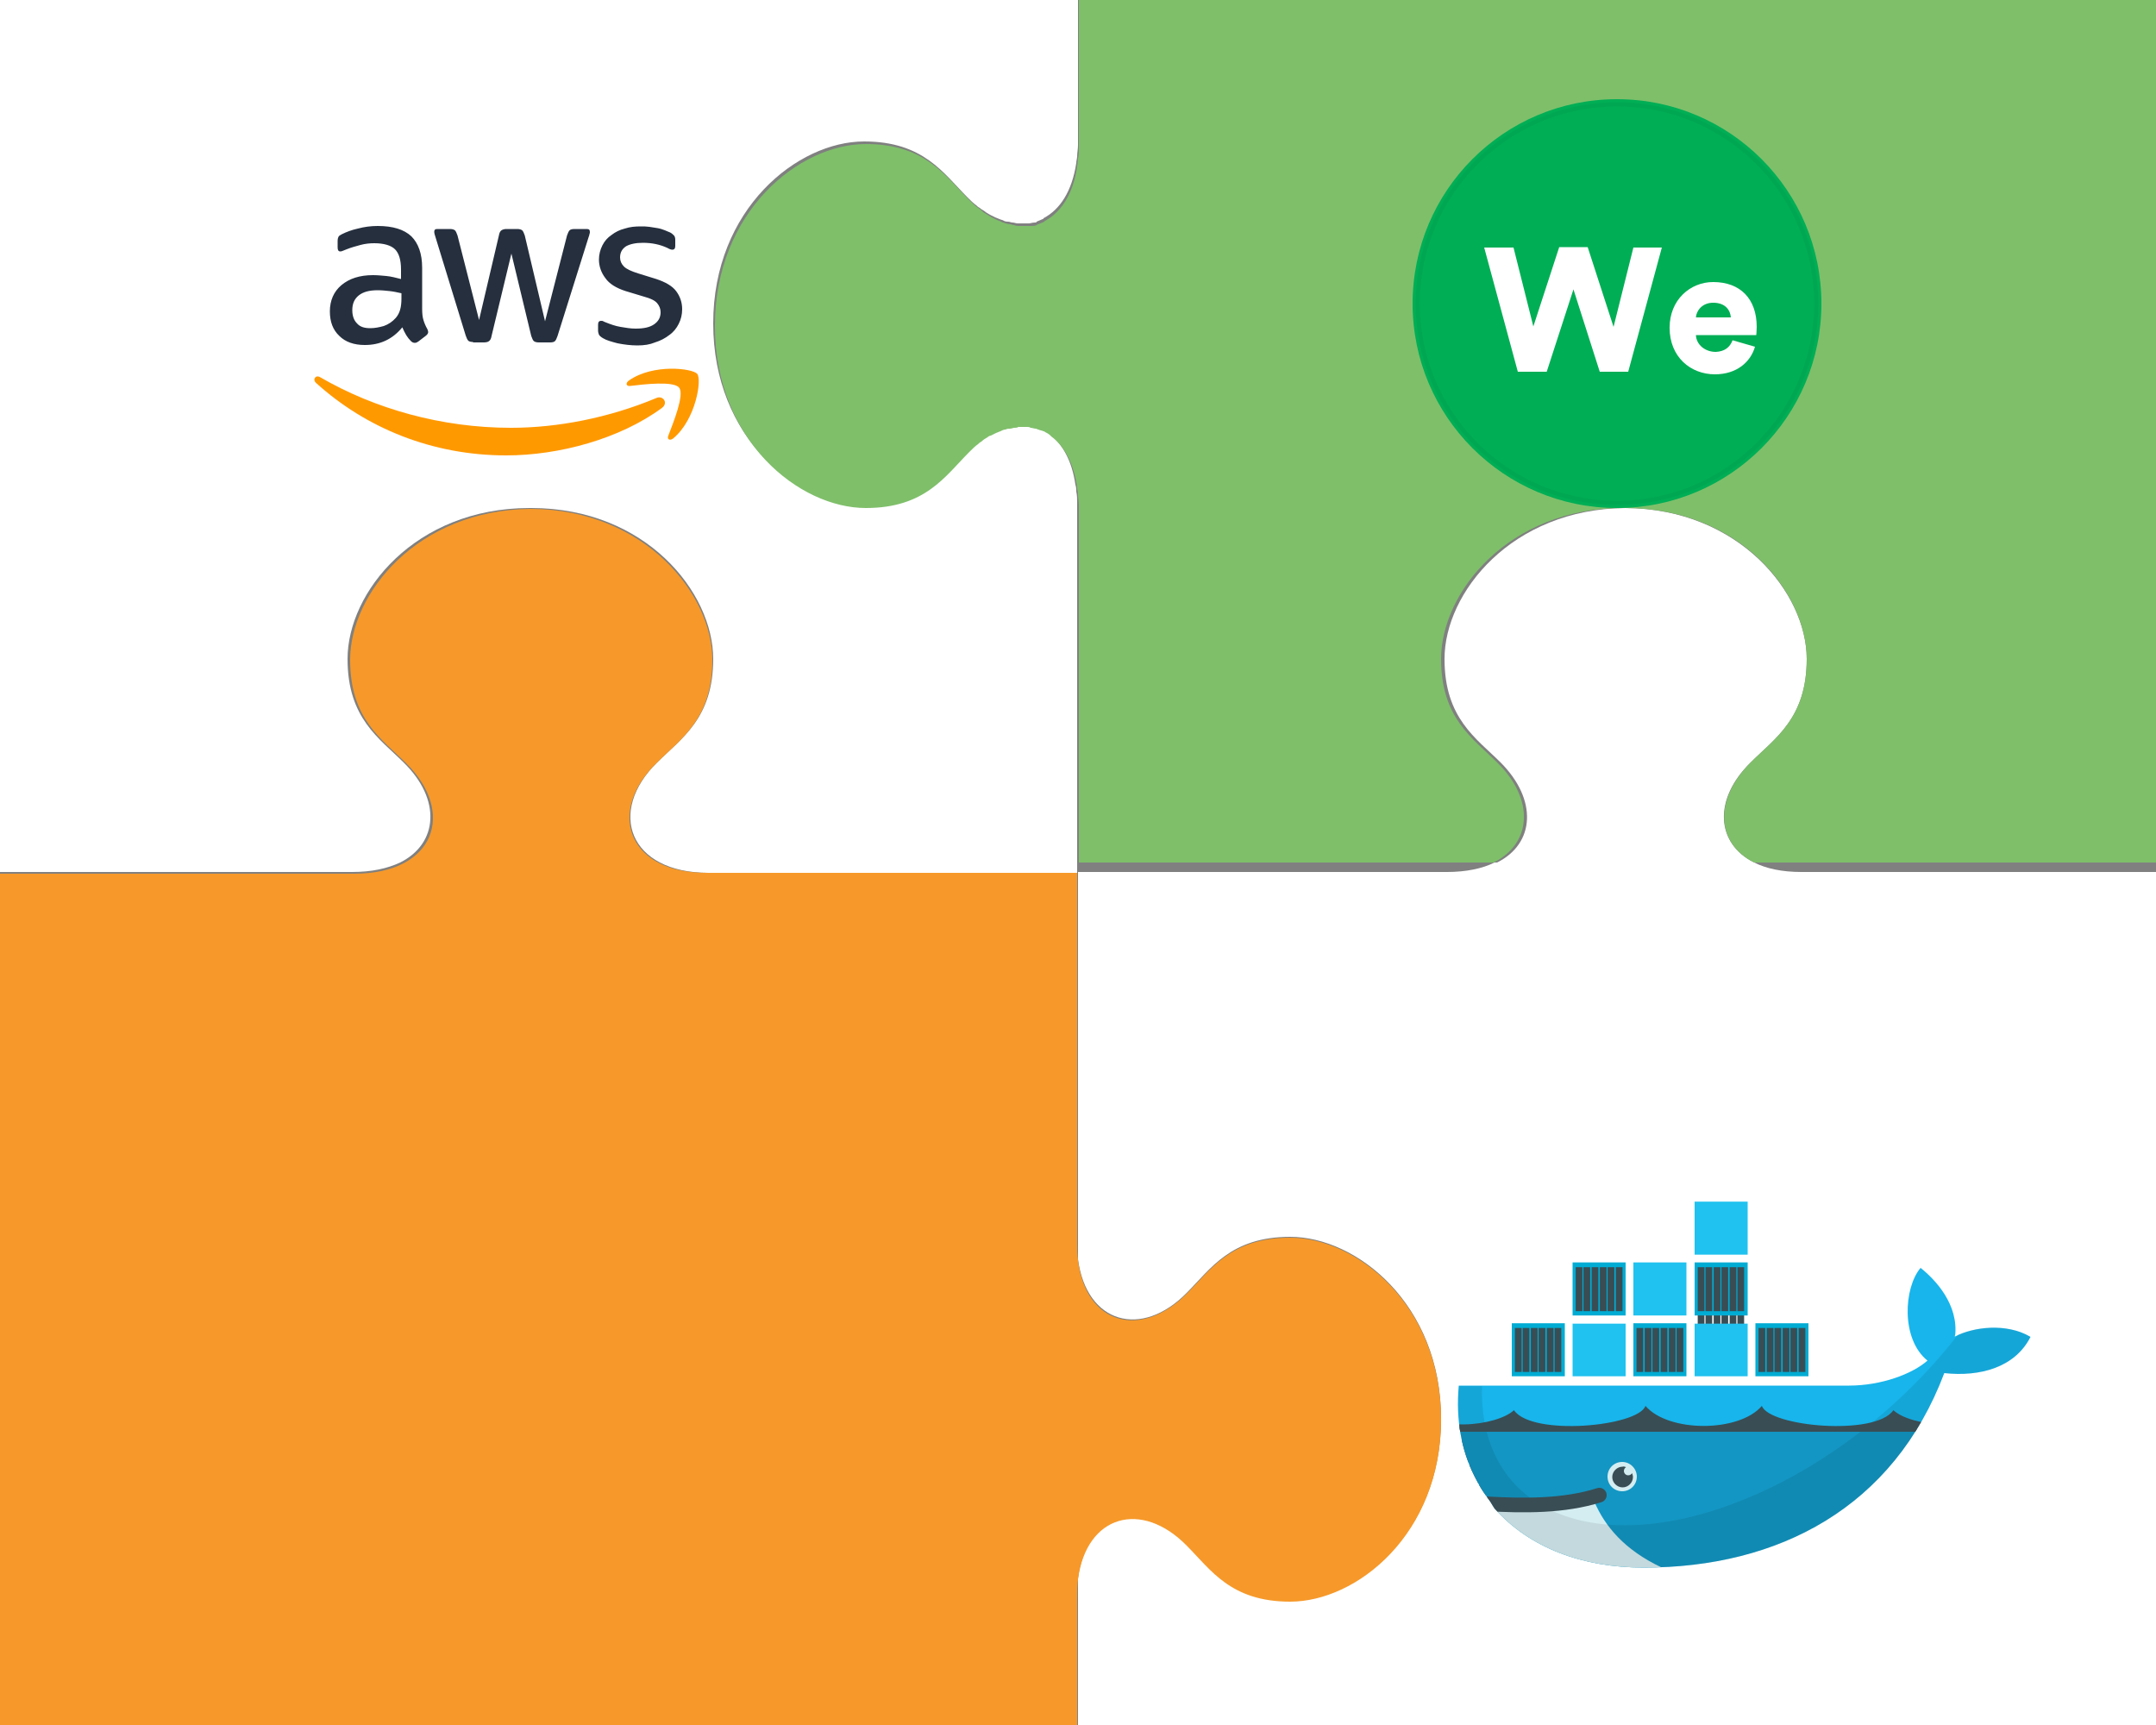 <?xml version="1.0" encoding="utf-8"?>
<!-- Generator: Adobe Illustrator 22.1.0, SVG Export Plug-In . SVG Version: 6.00 Build 0)  -->
<svg version="1.1" id="Calque_1" xmlns="http://www.w3.org/2000/svg" xmlns:xlink="http://www.w3.org/1999/xlink" x="0px" y="0px"
	 viewBox="0 0 500 400" style="enable-background:new 0 0 500 400;" xml:space="preserve">
<rect x="0" y="0" width="500" height="400" fill="#808080" stroke="none"/>
<style type="text/css">
	.st0{fill:#4456A4;}
	.st1{fill:#F6992A;}
	.st2{fill:#7FBF6A;}
	.st3{fill:#FFFFFF;}
	.st4{clip-path:url(#SVGID_2_);}
	.st5{fill:#00ACD3;}
	.st6{fill:#20C2EF;}
	.st7{stroke:#394D54;stroke-width:1.56;}
	.st8{clip-path:url(#SVGID_4_);fill:#17B5EB;}
	.st9{clip-path:url(#SVGID_6_);fill-opacity:0.17;}
	.st10{clip-path:url(#SVGID_8_);fill:#D4EDF1;}
	.st11{clip-path:url(#SVGID_10_);fill-opacity:8.500000e-02;}
	.st12{fill:none;stroke:#394D54;stroke-width:3.4;stroke-linecap:round;}
	.st13{fill:#D4EDF1;}
	.st14{fill:#394D54;}
	.st15{fill:#252F3E;}
	.st16{fill:#FF9900;}
	.st17{fill:#00AE55;}
	.st18{fill:none;stroke:#0E141A;stroke-opacity:4.000000e-02;}
</style>
<g id="Calque_3">
	<path class="st0" d="M-921.2,125c7.8,0,10.5-4.2,13.7-7.4c6.5-6.5,14.5-3.8,14.5,6.8V173h48.6c10.5,0,13.3-8,6.8-14.5
		c-3.2-3.2-7.4-5.8-7.4-13.7c0-8.7,8.9-19.8,24-19.8s24,11.1,24,19.8c0,7.8-4.2,10.5-7.4,13.7c-6.5,6.5-3.8,14.5,6.8,14.5h48.6
		v-48.6c0-10.5-8-13.3-14.5-6.8c-3.2,3.2-5.8,7.4-13.7,7.4c-8.7,0-19.8-8.9-19.8-24s11.1-24,19.8-24c7.8,0,10.5,4.2,13.7,7.4
		c6.5,6.5,14.5,3.8,14.5-6.8V29h-48.6c-10.5,0-13.3-8-6.8-14.5c3.2-3.2,7.4-5.8,7.4-13.7c0-8.7-8.9-19.8-24-19.8s-24,11.1-24,19.8
		c0,7.8,4.2,10.5,7.4,13.7c6.5,6.5,3.8,14.5-6.8,14.5H-893v48.6c0,10.5-8,13.3-14.5,6.8c-3.2-3.2-5.8-7.4-13.7-7.4
		c-8.7,0-19.8,8.9-19.8,24S-929.9,125-921.2,125z"/>
	<path class="st1" d="M-777.2,125c7.8,0,10.5-4.2,13.7-7.4c6.5-6.5,14.5-3.8,14.5,6.8V173h48.6c10.5,0,13.3-8,6.8-14.5
		c-3.2-3.2-7.4-5.8-7.4-13.7c0-8.7,8.9-19.8,24-19.8s24,11.1,24,19.8c0,7.8-4.2,10.5-7.4,13.7c-6.5,6.5-3.8,14.5,6.8,14.5h48.6
		v-48.6c0-10.5-8-13.3-14.5-6.8c-3.2,3.2-5.8,7.4-13.7,7.4c-8.7,0-19.8-8.9-19.8-24s11.1-24,19.8-24c7.8,0,10.5,4.2,13.7,7.4
		c6.5,6.5,14.5,3.8,14.5-6.8V29h-48.6c-10.5,0-13.3-8-6.8-14.5c3.2-3.2,7.4-5.8,7.4-13.7c0-8.7-8.9-19.8-24-19.8s-24,11.1-24,19.8
		c0,7.8,4.2,10.5,7.4,13.7c6.5,6.5,3.8,14.5-6.8,14.5H-749v48.6c0,10.5-8,13.3-14.5,6.8c-3.2-3.2-5.8-7.4-13.7-7.4
		c-8.7,0-19.8,8.9-19.8,24S-785.9,125-777.2,125z"/>
	<path class="st2" d="M-921.2,269c7.8,0,10.5-4.2,13.7-7.4c6.5-6.5,14.5-3.8,14.5,6.8V317h48.6c10.5,0,13.3-8,6.8-14.5
		c-3.2-3.2-7.4-5.8-7.4-13.7c0-8.7,8.9-19.8,24-19.8s24,11.1,24,19.8c0,7.8-4.2,10.5-7.4,13.7c-6.5,6.5-3.8,14.5,6.8,14.5h48.6
		v-48.6c0-10.5-8-13.3-14.5-6.8c-3.2,3.2-5.8,7.4-13.7,7.4c-8.7,0-19.8-8.9-19.8-24s11.1-24,19.8-24c7.8,0,10.5,4.2,13.7,7.4
		c6.5,6.5,14.5,3.8,14.5-6.8V173h-48.6c-10.5,0-13.3-8-6.8-14.5c3.2-3.2,7.4-5.8,7.4-13.7c0-8.7-8.9-19.8-24-19.8s-24,11.1-24,19.8
		c0,7.8,4.2,10.5,7.4,13.7c6.5,6.5,3.8,14.5-6.8,14.5H-893v48.6c0,10.5-8,13.3-14.5,6.8c-3.2-3.2-5.8-7.4-13.7-7.4
		c-8.7,0-19.8,8.9-19.8,24C-941,260.1-929.9,269-921.2,269z"/>
	<path class="st3" d="M-777.2,269c7.8,0,10.5-4.2,13.7-7.4c6.5-6.5,14.5-3.8,14.5,6.8V317h48.6c10.5,0,13.3-8,6.8-14.5
		c-3.2-3.2-7.4-5.8-7.4-13.7c0-8.7,8.9-19.8,24-19.8s24,11.1,24,19.8c0,7.8-4.2,10.5-7.4,13.7c-6.5,6.5-3.8,14.5,6.8,14.5h48.6
		v-48.6c0-10.5-8-13.3-14.5-6.8c-3.2,3.2-5.8,7.4-13.7,7.4c-8.7,0-19.8-8.9-19.8-24s11.1-24,19.8-24c7.8,0,10.5,4.2,13.7,7.4
		c6.5,6.5,14.5,3.8,14.5-6.8V173h-48.6c-10.5,0-13.3-8-6.8-14.5c3.2-3.2,7.4-5.8,7.4-13.7c0-8.7-8.9-19.8-24-19.8s-24,11.1-24,19.8
		c0,7.8,4.2,10.5,7.4,13.7c6.5,6.5,3.8,14.5-6.8,14.5H-749v48.6c0,10.5-8,13.3-14.5,6.8c-3.2-3.2-5.8-7.4-13.7-7.4
		c-8.7,0-19.8,8.9-19.8,24C-797,260.1-785.9,269-777.2,269z"/>
	<path class="st3" d="M92.8,200c8.8-4.4,9.6-14.6,0.8-23.2c-5.6-5.6-13-10.2-13-24c0-15.4,15.6-35,42.2-35h0.2h0.2
		c26.6,0,42.2,19.6,42.2,35c0,13.8-7.4,18.4-13,24c-11.6,11.4-6.6,25.6,12,25.6h85h0.2h0.2V200v-83.4c0-0.8,0-1.8-0.2-2.6
		c0-0.6,0-1-0.2-1.6l0,0c-0.8-5.6-3-9.4-6-11.8l-0.2-0.2c-0.4-0.2-0.8-0.6-1.2-0.8c-0.2,0-0.4-0.2-0.4-0.2c-0.4-0.2-0.8-0.4-1.2-0.4
		c-0.2,0-0.4-0.2-0.6-0.2c-0.4,0-0.8-0.2-1.2-0.2c-0.2,0-0.6,0-0.8-0.2c-0.4,0-0.8,0-1,0c-0.4,0-0.6,0-1,0s-0.6,0-1,0.2
		c-0.4,0-0.8,0.2-1,0.2c-0.4,0-0.6,0.2-1,0.2c-0.4,0.2-0.8,0.2-1.2,0.4s-0.6,0.2-1,0.4s-0.8,0.4-1.2,0.6c-0.2,0.2-0.6,0.4-0.8,0.4
		c-0.4,0.4-1,0.6-1.4,1c-0.2,0.2-0.4,0.4-0.8,0.6c-0.8,0.6-1.4,1.2-2,1.8c-5.6,5.6-10.2,13-24,13c-15.4,0-35-15.6-35-42.2
		s19.6-42.2,35-42.2c13.8,0,18.4,7.4,24,13c0.6,0.6,1.4,1.4,2,1.8c0.2,0.2,0.4,0.4,0.8,0.6c0.4,0.4,1,0.6,1.4,1
		c0.4,0.2,0.6,0.4,1,0.6s0.8,0.4,1.2,0.6s0.6,0.2,1,0.4s0.8,0.2,1,0.4c0.4,0.2,0.8,0.2,1,0.2c0.4,0,0.6,0.2,1,0.2s0.8,0.2,1.2,0.2
		c0.2,0,0.6,0,0.8,0c0.4,0,0.8,0,1.2,0c0.2,0,0.4,0,0.6,0c0.4,0,0.8-0.2,1.4-0.2c0.2,0,0.4,0,0.4-0.2c0.4-0.2,1-0.4,1.4-0.6
		c0,0,0.2,0,0.2-0.2c3.8-2,6.6-6.2,7.6-12.8c0-0.6,0.2-1,0.2-1.6c0-0.8,0.2-1.6,0.2-2.6V-50H0v252.2h81.6
		C86.2,202.2,89.8,201.4,92.8,200z"/>
	<path class="st3" d="M500,202.2h-82.2c-4.6,0-8.2-0.8-11-2.2c-8.8-4.4-9.6-14.6-0.8-23.2c5.6-5.6,13-10.2,13-24
		c0-15.2-15.6-34.8-42-35c-26.4,0.2-42,19.6-42,35c0,13.8,7.4,18.4,13,24c8.6,8.6,8,18.8-0.8,23.2h-0.6c-2.8,1.4-6.6,2.2-11,2.2h-85
		H250V292c2,15,14.8,18.4,25.2,7.8c5.6-5.6,10.2-13,24-13c15.4,0,35,15.6,35,42.2s-19.6,42.2-35,42.2c-13.8,0-18.4-7.4-24-13
		c-10.6-10.6-23.4-7.2-25.2,7.8v84h101h51h98V202.2z"/>
	<path class="st1" d="M250,366.2c2-15,14.8-18.4,25.2-7.8c5.6,5.6,10.2,13,24,13c15.4,0,35-15.6,35-42.2s-19.6-42.2-35-42.2
		c-13.8,0-18.4,7.4-24,13c-10.6,10.6-23.4,7.2-25.2-7.8l0,0c-0.2-1.2-0.2-2.6-0.2-4.2v-85.6h-85.2H164c-4.6,0-8.2-0.8-11-2.2
		c-8.8-4.4-9.6-14.6-0.8-23.2c5.6-5.6,13-10.2,13-24c0-15.2-15.6-34.8-42-35c-26.4,0.2-42,19.6-42,35c0,13.8,7.4,18.4,13,24
		c11.6,11.4,6.6,25.6-12,25.6h-0.6H0V302v55v93h97.4h51h101.4v-79.6C249.8,369,249.8,367.6,250,366.2z"/>
	<path class="st2" d="M250.2-50v84.2c0,0.8,0,1.8-0.2,2.6c-0.6,7.4-3.6,12.2-7.6,14.4c0,0-0.2,0-0.2,0.2c-0.4,0.2-1,0.4-1.4,0.6
		c-0.2,0-0.4,0.2-0.4,0.2c-0.4,0.2-0.8,0.2-1.4,0.2c-0.2,0-0.4,0-0.6,0c-0.4,0-0.8,0-1.2,0c-0.2,0-0.6,0-0.8,0c-0.4,0-0.8,0-1.2-0.2
		c-0.4,0-0.6-0.2-1-0.2s-0.8-0.2-1-0.2c-0.4-0.2-0.8-0.2-1-0.4c-0.4-0.2-0.6-0.2-1-0.4s-0.8-0.4-1.2-0.6s-0.6-0.4-1-0.6
		s-1-0.6-1.4-1c-0.2-0.2-0.4-0.4-0.8-0.6c-0.8-0.6-1.4-1.2-2-1.8c-5.6-5.6-10.2-13-24-13c-15.4,0-35,15.6-35,42.2s19.6,42.2,35,42.2
		c13.8,0,18.4-7.4,24-13c0.6-0.6,1.4-1.4,2-1.8c0.2-0.2,0.4-0.4,0.8-0.6c0.4-0.4,1-0.8,1.4-1c0.2-0.2,0.6-0.4,0.8-0.4
		c0.4-0.2,0.8-0.4,1.2-0.6s0.6-0.2,1-0.4s0.8-0.4,1.2-0.4c0.4-0.2,0.6-0.2,1-0.2s0.8-0.2,1-0.2c0.4,0,0.6,0,1-0.2c0.4,0,0.6,0,1,0
		s0.8,0,1,0s0.6,0,0.8,0.2c0.4,0,0.8,0.2,1.2,0.2c0.2,0,0.4,0.2,0.6,0.2c0.4,0.2,0.8,0.2,1.2,0.4c0.2,0,0.4,0.2,0.4,0.2
		c0.4,0.2,0.8,0.4,1.2,0.8l0.2,0.2c3,2.2,5.2,6.2,6,11.8l0,0l0,0c0,0.6,0.2,1,0.2,1.6c0,0.8,0.2,1.6,0.2,2.6V200h96.2
		c8.8-4.4,9.6-14.6,0.8-23.2c-5.6-5.6-13-10.2-13-24c0-15.4,15.6-35,42.2-35h0.2h0.2c26.6,0,42.2,19.6,42.2,35
		c0,13.8-7.4,18.4-13,24c-8.6,8.6-8,18.8,0.8,23.2H500v-97V48v-98H250.2z"/>
</g>
<g>
	<g>
		<g>
			<defs>
				<path id="SVGID_1_" d="M363.4,277.5V306h-13.6v14.2h-11.4c0,0.4-0.1,0.8-0.1,1.2c-0.7,7.8,0.6,14.9,3.7,21l1,1.9
					c0.6,1.1,1.4,2.2,2.1,3.2c0.8,1,1,1.6,1.5,2.3c8.2,9.2,20.5,13.7,34.6,13.7c31.3,0,57.9-13.9,69.7-45.1c8.3,0.9,16.4-1.3,20-8.4
					c-5.8-3.4-13.3-2.3-17.6-0.1l11.4-32.4L420.3,306h-14.2v-28.4h-42.7V277.5z"/>
			</defs>
			<clipPath id="SVGID_2_">
				<use xlink:href="#SVGID_1_"  style="overflow:visible;"/>
			</clipPath>
			<g class="st4">
				<g>
					<g id="g20_16_" transform="translate(0,-22.866)">
						<path id="path22_16_" class="st5" d="M393,287.4h12.3v12.3H393V287.4z"/>
						<path id="path24_16_" class="st6" d="M393,301.5h12.3v12.3H393V301.5z"/>
						<path id="path26_32_" class="st7" d="M394.5,298.6v-10.2 M396.3,298.6v-10.2 M398.2,298.6v-10.2 M400,298.6v-10.2
							 M401.9,298.6v-10.2 M403.7,298.6v-10.2"/>
						<g id="use28_8_" transform="translate(0,22.866)">
							<path id="path26_15_" class="st7" d="M394.5,312.7v-10.2 M396.3,312.7v-10.2 M398.2,312.7v-10.2 M400,312.7v-10.2
								 M401.9,312.7v-10.2 M403.7,312.7v-10.2"/>
						</g>
					</g>
					<g id="g18_8_">
						<g id="g20_7_" transform="translate(0,-22.866)">
							<path id="path22_7_" class="st5" d="M407.1,313.8h12.3v-12.3h-12.3V313.8z"/>
							<path id="path24_7_" class="st6" d="M407.1,299.6h12.3v-12.3h-12.3V299.6z"/>
							<path id="path26_14_" class="st7" d="M408.6,302.5v10.2 M410.5,302.5v10.2 M412.3,302.5v10.2 M414.2,302.5v10.2 M416,302.5
								v10.2 M417.9,302.5v10.2"/>
							<g id="use30_2_" transform="matrix(1,0,0,-1,22.866,4.573)">
								<path id="path26_13_" class="st7" d="M408.6,288.4v10.2 M410.5,288.4v10.2 M412.3,288.4v10.2 M414.2,288.4v10.2 M416,288.4
									v10.2 M417.9,288.4v10.2"/>
							</g>
						</g>
					</g>
					<g id="Calque_1_1_">
						<g>
							<g id="g20_6_" transform="translate(0,-22.866)">
								<path id="path22_6_" class="st5" d="M336.4,315.6h12.3v12.3h-12.3V315.6z"/>
								<path id="path24_6_" class="st6" d="M336.4,329.8h12.3V342h-12.3V329.8z"/>
								<path id="path26_12_" class="st7" d="M337.9,326.9v-10.2 M339.8,326.9v-10.2 M341.6,326.9v-10.2 M343.5,326.9v-10.2
									 M345.3,326.9v-10.2 M347.2,326.9v-10.2"/>
								<g id="use28_3_" transform="translate(0,22.866)">
									<path id="path26_11_" class="st7" d="M337.9,341v-10.2 M339.8,341v-10.2 M341.6,341v-10.2 M343.5,341v-10.2 M345.3,341
										v-10.2 M347.2,341v-10.2"/>
								</g>
							</g>
							<g id="g18_3_">
								<g id="g20_5_" transform="translate(0,-22.866)">
									<path id="path22_5_" class="st5" d="M350.6,342h12.3v-12.3h-12.3V342z"/>
									<path id="path24_5_" class="st6" d="M350.6,327.9h12.3v-12.3h-12.3V327.9z"/>
									<path id="path26_10_" class="st7" d="M352.1,330.8V341 M353.9,330.8V341 M355.8,330.8V341 M357.6,330.8V341 M359.5,330.8
										V341 M361.3,330.8V341"/>
									<g id="use32_2_" transform="translate(-91.464,45.732)">
										<path id="path26_9_" class="st7" d="M352.1,316.7v10.2 M353.9,316.7v10.2 M355.8,316.7v10.2 M357.6,316.7v10.2
											 M359.5,316.7v10.2 M361.3,316.7v10.2"/>
									</g>
								</g>
							</g>
							<g>
								<g>
									<g id="g20_4_" transform="translate(0,-22.866)">
										<path id="path22_4_" class="st5" d="M364.7,315.6H377v12.3h-12.3V315.6z"/>
										<path id="path24_4_" class="st6" d="M364.7,329.8H377V342h-12.3V329.8z"/>
										<path id="path26_8_" class="st7" d="M366.2,326.9v-10.2 M368,326.9v-10.2 M369.9,326.9v-10.2 M371.8,326.9v-10.2
											 M373.6,326.9v-10.2 M375.5,326.9v-10.2"/>
										<g id="use28_2_" transform="translate(0,22.866)">
											<path id="path26_7_" class="st7" d="M366.2,341v-10.2 M368,341v-10.2 M369.9,341v-10.2 M371.8,341v-10.2 M373.6,341
												v-10.2 M375.5,341v-10.2"/>
										</g>
									</g>
									<g id="g18_2_">
										<g id="g20_3_" transform="translate(0,-22.866)">
											<path id="path22_3_" class="st5" d="M378.8,342h12.3v-12.3h-12.3V342z"/>
											<path id="path24_3_" class="st6" d="M378.8,327.9h12.3v-12.3h-12.3V327.9z"/>
											<path id="path26_6_" class="st7" d="M380.3,330.8V341 M382.2,330.8V341 M384,330.8V341 M385.9,330.8V341 M387.8,330.8
												V341 M389.6,330.8V341"/>
											<g id="use34_2_" transform="translate(-45.732,45.732)">
												<path id="path26_5_" class="st7" d="M380.3,316.7v10.2 M382.2,316.7v10.2 M384,316.7v10.2 M385.9,316.7v10.2
													 M387.8,316.7v10.2 M389.6,316.7v10.2"/>
											</g>
										</g>
									</g>
									<g>
										<g id="g16_2_">
											<g id="g20_2_" transform="translate(0,-22.866)">
												<path id="path22_2_" class="st5" d="M393,315.6h12.3v12.3H393V315.6z"/>
												<path id="path24_2_" class="st6" d="M393,329.8h12.3V342H393V329.8z"/>
												<path id="path26_4_" class="st7" d="M394.5,326.9v-10.2 M396.3,326.9v-10.2 M398.2,326.9v-10.2 M400,326.9v-10.2
													 M401.9,326.9v-10.2 M403.7,326.9v-10.2"/>
												<g id="use28_1_" transform="translate(0,22.866)">
													<path id="path26_3_" class="st7" d="M394.5,341v-10.2 M396.3,341v-10.2 M398.2,341v-10.2 M400,341v-10.2 M401.9,341
														v-10.2 M403.7,341v-10.2"/>
												</g>
											</g>
											<g id="g18_1_">
												<g id="g20_1_" transform="translate(0,-22.866)">
													<path id="path22_1_" class="st5" d="M407.1,342h12.3v-12.3h-12.3V342z"/>
													<path id="path24_1_" class="st6" d="M407.1,327.9h12.3v-12.3h-12.3V327.9z"/>
													<path id="path26_2_" class="st7" d="M408.6,330.8V341 M410.5,330.8V341 M412.3,330.8V341 M414.2,330.8V341 M416,330.8
														V341 M417.9,330.8V341"/>
													<g id="use36_2_" transform="translate(0,45.732)">
														<path id="path26_1_" class="st7" d="M408.6,316.7v10.2 M410.5,316.7v10.2 M412.3,316.7v10.2 M414.2,316.7v10.2
															 M416,316.7v10.2 M417.9,316.7v10.2"/>
													</g>
												</g>
											</g>
										</g>
										<g>
											<g>
												<defs>
													<path id="SVGID_3_" d="M363.4,277.5V306h-13.6v14.2h-11.4c0,0.4-0.1,0.8-0.1,1.2c-0.7,7.8,0.6,14.9,3.7,21l1,1.9
														c0.6,1.1,1.4,2.2,2.1,3.2c0.8,1,1,1.6,1.5,2.3c8.2,9.2,20.5,13.7,34.6,13.7c31.3,0,57.9-13.9,69.7-45.1
														c8.3,0.9,16.4-1.3,20-8.4c-5.8-3.4-13.3-2.3-17.6-0.1l11.4-32.4L420.3,306h-14.2v-28.4h-42.7V277.5z"/>
												</defs>
												<clipPath id="SVGID_4_">
													<use xlink:href="#SVGID_3_"  style="overflow:visible;"/>
												</clipPath>
												<path id="path38_2_" class="st8" d="M453.4,309.9c0.9-7.4-4.6-13.2-8-15.9c-3.9,4.6-4.6,16.5,1.6,21.5
													c-3.5,3.1-10.7,5.8-18.2,5.8h-91.5c-0.7,7.8,0,45.2,0,45.2h134.2L471,310C465.2,306.7,457.7,307.7,453.4,309.9"/>
											</g>
											<g>
												<g>
													<defs>
														<path id="SVGID_5_" d="M363.4,277.5V306h-13.6v14.2h-11.4c0,0.4-0.1,0.8-0.1,1.2c-0.7,7.8,0.6,14.9,3.7,21l1,1.9
															c0.6,1.1,1.4,2.2,2.1,3.2c0.8,1,1,1.6,1.5,2.3c8.2,9.2,20.5,13.7,34.6,13.7c31.3,0,57.9-13.9,69.7-45.1
															c8.3,0.9,16.4-1.3,20-8.4c-5.8-3.4-13.3-2.3-17.6-0.1l11.4-32.4L420.3,306h-14.2v-28.4h-42.7V277.5z"/>
													</defs>
													<clipPath id="SVGID_6_">
														<use xlink:href="#SVGID_5_"  style="overflow:visible;"/>
													</clipPath>
													<path id="path40_2_" class="st9" d="M337.4,331.3v35.3h134.2v-35.3"/>
												</g>
												<g>
													<g>
														<defs>
															<path id="SVGID_7_" d="M363.4,277.5V306h-13.6v14.2h-11.4c0,0.4-0.1,0.8-0.1,1.2c-0.7,7.8,0.6,14.9,3.7,21l1,1.9
																c0.6,1.1,1.4,2.2,2.1,3.2c0.8,1,1,1.6,1.5,2.3c8.2,9.2,20.5,13.7,34.6,13.7c31.3,0,57.9-13.9,69.7-45.1
																c8.3,0.9,16.4-1.3,20-8.4c-5.8-3.4-13.3-2.3-17.6-0.1l11.4-32.4L420.3,306h-14.2v-28.4h-42.7V277.5z"/>
														</defs>
														<clipPath id="SVGID_8_">
															<use xlink:href="#SVGID_7_"  style="overflow:visible;"/>
														</clipPath>
														<path id="path42_2_" class="st10" d="M385.2,363.4c-8.4-4-13-9.4-15.5-15.3l-25.4,1.1l13,17.3L385.2,363.4"/>
													</g>
													<g>
														<g>
															<defs>
																<path id="SVGID_9_" d="M363.4,277.5V306h-13.6v14.2h-11.4c0,0.4-0.1,0.8-0.1,1.2c-0.7,7.8,0.6,14.9,3.7,21l1,1.9
																	c0.6,1.1,1.4,2.2,2.1,3.2c0.8,1,1,1.6,1.5,2.3c8.2,9.2,20.5,13.7,34.6,13.7c31.3,0,57.9-13.9,69.7-45.1
																	c8.3,0.9,16.4-1.3,20-8.4c-5.8-3.4-13.3-2.3-17.6-0.1l11.4-32.4L420.3,306h-14.2v-28.4h-42.7V277.5z"/>
															</defs>
															<clipPath id="SVGID_10_">
																<use xlink:href="#SVGID_9_"  style="overflow:visible;"/>
															</clipPath>
															<path id="path44_2_" class="st11" d="M454,309.6L454,309.6c-12.9,16.6-31.4,31.2-51.3,38.8
																c-17.7,6.8-33.2,6.8-43.8,1.4c-1.1-0.6-2.3-1.4-3.4-2c-7.8-5.5-12.2-14.5-11.8-26.4h-6.2v45.2h134.2v-59.4h-15.5
																L454,309.6z"/>
														</g>
														<path id="path46_2_" class="st12" d="M344.6,348.7c8.8,0.5,18.1,0.6,26.3-2"/>
														<path id="path48_2_" class="st13" d="M379.6,342.4c0,1.9-1.5,3.4-3.4,3.4s-3.4-1.5-3.4-3.4s1.5-3.4,3.4-3.4
															S379.6,340.6,379.6,342.4z"/>
														<path id="path50_2_" class="st14" d="M377.1,340.2c-0.3,0.2-0.5,0.5-0.5,0.9c0,0.5,0.4,1,1,1c0.4,0,0.7-0.2,0.9-0.5
															c0.1,0.3,0.2,0.6,0.2,0.9c0,1.3-1.1,2.4-2.4,2.4s-2.4-1.1-2.4-2.4s1.1-2.4,2.4-2.4C376.5,340,376.8,340.1,377.1,340.2
															z"/>
														<path id="path52_2_" class="st14" d="M316.4,332h157.3c-3.4-0.9-10.8-2-9.6-6.5c-6.2,7.2-21.2,5.1-25,1.5
															c-4.2,6.1-28.8,3.8-30.5-1c-5.3,6.2-21.7,6.2-27,0c-1.7,4.8-26.3,7.1-30.5,1c-3.8,3.6-18.8,5.7-25-1.5
															C327.2,330,319.8,331.2,316.4,332"/>
													</g>
												</g>
											</g>
										</g>
									</g>
								</g>
							</g>
						</g>
						<g>
							<path class="st15" d="M90.3,67.5c0,1.3,0.1,2.3,0.4,3.1c0.3,0.8,0.6,1.6,1.1,2.5c0.2,0.3,0.2,0.6,0.2,0.8
								c0,0.3-0.2,0.7-0.7,1l-2.2,1.5c-0.3,0.2-0.6,0.3-0.9,0.3s-0.7-0.2-1-0.5c-0.5-0.5-0.9-1.1-1.2-1.6c-0.3-0.6-0.7-1.2-1.1-2
								c-2.7,3.2-6.1,4.8-10.2,4.8c-2.9,0-5.2-0.8-6.9-2.5c-1.7-1.7-2.6-3.9-2.6-6.6c0-2.9,1-5.3,3.1-7.1s4.9-2.7,8.5-2.7
								c1.2,0,2.4,0.1,3.7,0.3c1.3,0.2,2.6,0.4,4,0.8v-2.5c0-2.6-0.6-4.5-1.6-5.5c-1.1-1.1-3-1.6-5.6-1.6c-1.2,0-2.5,0.1-3.7,0.4
								c-1.3,0.3-2.5,0.7-3.7,1.2c-0.6,0.2-1,0.4-1.2,0.4c-0.2,0.1-0.4,0.1-0.6,0.1c-0.5,0-0.7-0.3-0.7-1.1v-1.7
								c0-0.6,0.1-1,0.2-1.2c0.2-0.2,0.5-0.5,1-0.7c1.2-0.6,2.7-1.1,4.4-1.6c1.7-0.4,3.5-0.7,5.4-0.7c4.1,0,7.1,0.9,9.1,2.8
								c1.9,1.9,2.9,4.7,2.9,8.5L90.3,67.5L90.3,67.5z M76.3,72.7c1.1,0,2.3-0.2,3.6-0.6c1.2-0.4,2.4-1.2,3.3-2.2
								c0.6-0.7,1-1.4,1.2-2.2c0.2-0.8,0.3-1.8,0.3-3v-1.5c-1-0.2-2.1-0.4-3.2-0.6c-1.1-0.1-2.2-0.2-3.3-0.2c-2.3,0-4,0.4-5.2,1.4
								c-1.1,0.9-1.7,2.2-1.7,4c0,1.6,0.4,2.8,1.3,3.7C73.5,72.3,74.7,72.7,76.3,72.7z M104,76.5c-0.6,0-1-0.1-1.3-0.3
								c-0.3-0.2-0.5-0.7-0.7-1.3l-8.1-26.7c-0.2-0.7-0.3-1.1-0.3-1.4c0-0.6,0.3-0.9,0.8-0.9h3.4c0.7,0,1.1,0.1,1.3,0.3
								c0.3,0.2,0.5,0.7,0.7,1.3l5.8,22.9l5.4-22.9c0.2-0.7,0.4-1.1,0.7-1.3c0.3-0.2,0.8-0.3,1.4-0.3h2.8c0.7,0,1.1,0.1,1.4,0.3
								s0.5,0.7,0.7,1.3l5.5,23.2l6-23.2c0.2-0.7,0.4-1.1,0.7-1.3s0.7-0.3,1.3-0.3h3.2c0.6,0,0.9,0.3,0.9,0.9c0,0.2,0,0.3-0.1,0.6
								c0,0.2-0.1,0.5-0.2,0.9L127,75c-0.2,0.7-0.4,1.1-0.7,1.3c-0.3,0.2-0.7,0.3-1.3,0.3h-3c-0.7,0-1.1-0.1-1.4-0.3
								c-0.3-0.2-0.5-0.7-0.7-1.4l-5.4-22.3l-5.3,22.3c-0.2,0.7-0.4,1.1-0.7,1.4c-0.3,0.2-0.8,0.3-1.4,0.3L104,76.5L104,76.5z
								 M148.5,77.4c-1.8,0-3.6-0.2-5.3-0.6s-3.1-0.9-4-1.4c-0.6-0.3-0.9-0.7-1.1-1c-0.1-0.3-0.2-0.7-0.2-1v-1.8
								c0-0.7,0.3-1.1,0.8-1.1c0.2,0,0.4,0,0.6,0.1c0.2,0.1,0.5,0.2,0.9,0.3c1.2,0.5,2.5,0.9,3.8,1.2c1.4,0.3,2.7,0.4,4.1,0.4
								c2.2,0,3.9-0.4,5-1.1c1.2-0.8,1.8-1.9,1.8-3.3c0-1-0.3-1.8-0.9-2.4c-0.6-0.7-1.8-1.2-3.5-1.8l-5-1.6c-2.5-0.8-4.4-2-5.5-3.5
								s-1.7-3.2-1.7-5c0-1.5,0.3-2.7,0.9-3.8c0.6-1.1,1.5-2.1,2.5-2.8c1-0.8,2.2-1.4,3.6-1.8c1.4-0.4,2.8-0.6,4.4-0.6
								c0.8,0,1.6,0,2.3,0.1c0.8,0.1,1.5,0.2,2.2,0.4s1.3,0.3,2,0.6c0.6,0.2,1.1,0.4,1.5,0.6c0.5,0.3,0.8,0.6,1,0.9
								c0.2,0.3,0.3,0.7,0.3,1.1v1.6c0,0.7-0.3,1.1-0.8,1.1c-0.3,0-0.7-0.1-1.3-0.4c-2-0.9-4.2-1.3-6.6-1.3c-2,0-3.5,0.3-4.6,1
								s-1.6,1.7-1.6,3.1c0,1,0.3,1.8,1,2.5s2,1.3,3.8,1.9l4.9,1.6c2.5,0.8,4.3,1.9,5.4,3.3c1.1,1.4,1.6,3,1.6,4.8
								c0,1.5-0.3,2.8-0.9,4c-0.6,1.2-1.5,2.2-2.5,3c-1.1,0.9-2.4,1.5-3.8,1.9C151.9,77.2,150.3,77.4,148.5,77.4z"/>
							<g>
								<path class="st16" d="M155,94.2c-11.4,8.4-27.9,12.9-42.1,12.9c-19.9,0-37.9-7.4-51.4-19.6c-1.1-1-0.1-2.3,1.2-1.5
									c14.7,8.5,32.8,13.7,51.5,13.7c12.6,0,26.5-2.6,39.3-8C155.3,90.7,156.9,92.8,155,94.2z"/>
								<path class="st16" d="M159.8,88.8c-1.5-1.9-9.6-0.9-13.3-0.4c-1.1,0.1-1.3-0.8-0.3-1.6c6.5-4.6,17.2-3.3,18.4-1.7
									c1.2,1.6-0.3,12.2-6.4,17.4c-0.9,0.8-1.8,0.4-1.4-0.7C158.1,98.4,161.2,90.7,159.8,88.8z"/>
							</g>
						</g>
						<g>
							<circle id="a_2_" class="st17" cx="375" cy="71" r="43"/>
							<path class="st3" d="M374.3,66.4l-5.4-16.8h-6l-5.4,16.7l-4.3-16.7H347l7.1,26.1h6.1l5.6-17.3l5.6,17.3h6l7.1-26.1h-6
								L374.3,66.4z M391.6,64.4h7.3c-0.1-1.4-1-3.1-3.7-3.1C392.9,61.3,391.7,63.1,391.6,64.4z M399.3,69.2l4.7,1.3
								c-0.9,3.2-3.8,5.8-8.4,5.8c-5,0-9.5-3.6-9.5-9.8c0-5.9,4.4-9.7,9.1-9.7c5.7,0,9.2,3.5,9.2,9.4c0,0.8-0.1,1.6-0.1,1.7h-12.8
								c0.1,2.1,2,3.5,4.2,3.5C397.7,71.6,398.8,70.6,399.3,69.2z"/>
						</g>
					</g>
				</g>
			</g>
		</g>
	</g>
</g>
<g>
	<circle id="a" class="st17" cx="375" cy="70.4" r="47.4"/>
	<circle class="st18" cx="375" cy="70.4" r="46.2"/>
	<path class="st3" d="M374.2,75.8l-6-18.5h-6.6l-6,18.4L351,57.4h-6.8l7.8,28.8h6.7l6.2-19.1l6.1,19.1h6.6l7.8-28.8h-6.6L374.2,75.8
		z M393.3,73.6h8.1c-0.1-1.5-1.1-3.4-4.1-3.4C394.7,70.2,393.4,72.1,393.3,73.6z M401.8,78.9l5.2,1.5c-1,3.5-4.2,6.4-9.3,6.4
		c-5.6,0-10.5-4-10.5-10.8c0-6.5,4.8-10.6,10.1-10.6c6.3,0,10.1,3.9,10.1,10.4c0,0.9-0.1,1.8-0.1,1.9h-14c0.1,2.3,2.2,3.9,4.6,3.9
		C400,81.5,401.2,80.5,401.8,78.9z"/>
</g>
<g>
	<path class="st15" d="M97.9,71.6c0,1.1,0.1,2,0.3,2.6c0.2,0.7,0.5,1.4,0.9,2.1c0.1,0.2,0.2,0.5,0.2,0.7c0,0.3-0.2,0.6-0.6,0.9
		L97,79.2c-0.3,0.2-0.5,0.3-0.8,0.3c-0.3,0-0.6-0.1-0.9-0.4c-0.4-0.4-0.8-0.9-1.1-1.4c-0.3-0.5-0.6-1.1-0.9-1.8
		C91,78.7,88.1,80,84.6,80c-2.5,0-4.5-0.7-5.9-2.1c-1.5-1.4-2.2-3.3-2.2-5.7c0-2.5,0.9-4.6,2.7-6.1s4.2-2.3,7.3-2.3
		c1,0,2,0.1,3.1,0.2c1.1,0.1,2.2,0.4,3.4,0.7v-2.2c0-2.3-0.5-3.8-1.4-4.7c-0.9-0.9-2.6-1.4-4.8-1.4c-1,0-2.1,0.1-3.2,0.4
		c-1.1,0.3-2.2,0.6-3.2,1c-0.5,0.2-0.8,0.3-1,0.4c-0.2,0.1-0.4,0.1-0.5,0.1c-0.4,0-0.6-0.3-0.6-0.9v-1.5c0-0.5,0.1-0.8,0.2-1
		c0.1-0.2,0.4-0.4,0.8-0.6c1-0.5,2.3-1,3.7-1.3c1.5-0.4,3-0.6,4.6-0.6c3.5,0,6.1,0.8,7.8,2.4c1.6,1.6,2.5,4,2.5,7.3L97.9,71.6
		L97.9,71.6z M85.9,76.1c1,0,2-0.2,3.1-0.5c1.1-0.4,2-1,2.8-1.9c0.5-0.6,0.8-1.2,1-1.9c0.2-0.7,0.3-1.6,0.3-2.6V68
		c-0.9-0.2-1.8-0.4-2.7-0.5c-0.9-0.1-1.9-0.2-2.8-0.2c-2,0-3.4,0.4-4.4,1.2s-1.5,1.9-1.5,3.4c0,1.4,0.4,2.4,1.1,3.1
		C83.5,75.8,84.5,76.1,85.9,76.1z M109.7,79.3c-0.5,0-0.9-0.1-1.1-0.3c-0.2-0.2-0.4-0.6-0.6-1.2L101,55c-0.2-0.6-0.3-1-0.3-1.2
		c0-0.5,0.2-0.7,0.7-0.7h2.9c0.6,0,0.9,0.1,1.2,0.3c0.2,0.2,0.4,0.6,0.6,1.2l5,19.6l4.6-19.6c0.1-0.6,0.3-1,0.6-1.2s0.7-0.3,1.2-0.3
		h2.4c0.6,0,0.9,0.1,1.2,0.3c0.2,0.2,0.4,0.6,0.6,1.2l4.7,19.9l5.1-19.9c0.2-0.6,0.4-1,0.6-1.2c0.2-0.2,0.6-0.3,1.2-0.3h2.8
		c0.5,0,0.7,0.2,0.7,0.7c0,0.1,0,0.3-0.1,0.5c0,0.2-0.1,0.4-0.2,0.7l-7.2,22.9c-0.2,0.6-0.4,1-0.6,1.2s-0.6,0.3-1.1,0.3h-2.6
		c-0.6,0-0.9-0.1-1.2-0.3c-0.2-0.2-0.4-0.6-0.6-1.2l-4.6-19.1L114,77.9c-0.1,0.6-0.3,1-0.6,1.2c-0.2,0.2-0.7,0.3-1.2,0.3H109.7z
		 M147.8,80.1c-1.5,0-3.1-0.2-4.6-0.5c-1.5-0.4-2.6-0.7-3.4-1.2c-0.5-0.3-0.8-0.6-0.9-0.8c-0.1-0.3-0.2-0.6-0.2-0.8v-1.5
		c0-0.6,0.2-0.9,0.7-0.9c0.2,0,0.4,0,0.5,0.1c0.2,0.1,0.4,0.2,0.7,0.3c1,0.4,2.1,0.8,3.3,1c1.2,0.2,2.3,0.4,3.5,0.4
		c1.9,0,3.3-0.3,4.3-1c1-0.7,1.5-1.6,1.5-2.8c0-0.8-0.3-1.5-0.8-2.1c-0.5-0.6-1.5-1.1-3-1.5l-4.3-1.3c-2.2-0.7-3.8-1.7-4.7-3
		c-1-1.3-1.5-2.8-1.5-4.3c0-1.2,0.3-2.3,0.8-3.3s1.2-1.8,2.1-2.4c0.9-0.7,1.9-1.2,3.1-1.5c1.2-0.4,2.4-0.5,3.7-0.5
		c0.7,0,1.3,0,2,0.1c0.7,0.1,1.3,0.2,1.9,0.3c0.6,0.1,1.2,0.3,1.7,0.5c0.5,0.2,0.9,0.4,1.2,0.5c0.4,0.2,0.7,0.5,0.9,0.7
		c0.2,0.2,0.3,0.6,0.3,1v1.4c0,0.6-0.2,0.9-0.7,0.9c-0.2,0-0.6-0.1-1.1-0.4c-1.7-0.8-3.6-1.2-5.7-1.2c-1.7,0-3,0.3-3.9,0.8
		c-0.9,0.6-1.4,1.4-1.4,2.6c0,0.8,0.3,1.5,0.9,2.1c0.6,0.6,1.7,1.1,3.3,1.6l4.2,1.3c2.1,0.7,3.7,1.6,4.6,2.8
		c0.9,1.2,1.4,2.6,1.4,4.2c0,1.3-0.3,2.4-0.8,3.4c-0.5,1-1.2,1.9-2.2,2.6c-0.9,0.7-2,1.3-3.3,1.7C150.7,79.9,149.4,80.1,147.8,80.1z
		"/>
	<g>
		<path class="st16" d="M153.5,94.6c-9.8,7.2-23.9,11-36.1,11c-17.1,0-32.5-6.3-44.1-16.8c-0.9-0.8-0.1-2,1-1.3
			c12.6,7.3,28.1,11.7,44.2,11.7c10.8,0,22.7-2.3,33.7-6.9C153.7,91.6,155.1,93.4,153.5,94.6z"/>
		<path class="st16" d="M157.5,89.9c-1.2-1.6-8.2-0.8-11.4-0.4c-0.9,0.1-1.1-0.7-0.2-1.3c5.6-3.9,14.7-2.8,15.8-1.5
			c1.1,1.3-0.3,10.5-5.5,14.9c-0.8,0.7-1.6,0.3-1.2-0.6C156.1,98.1,158.8,91.5,157.5,89.9z"/>
	</g>
</g>
</svg>
